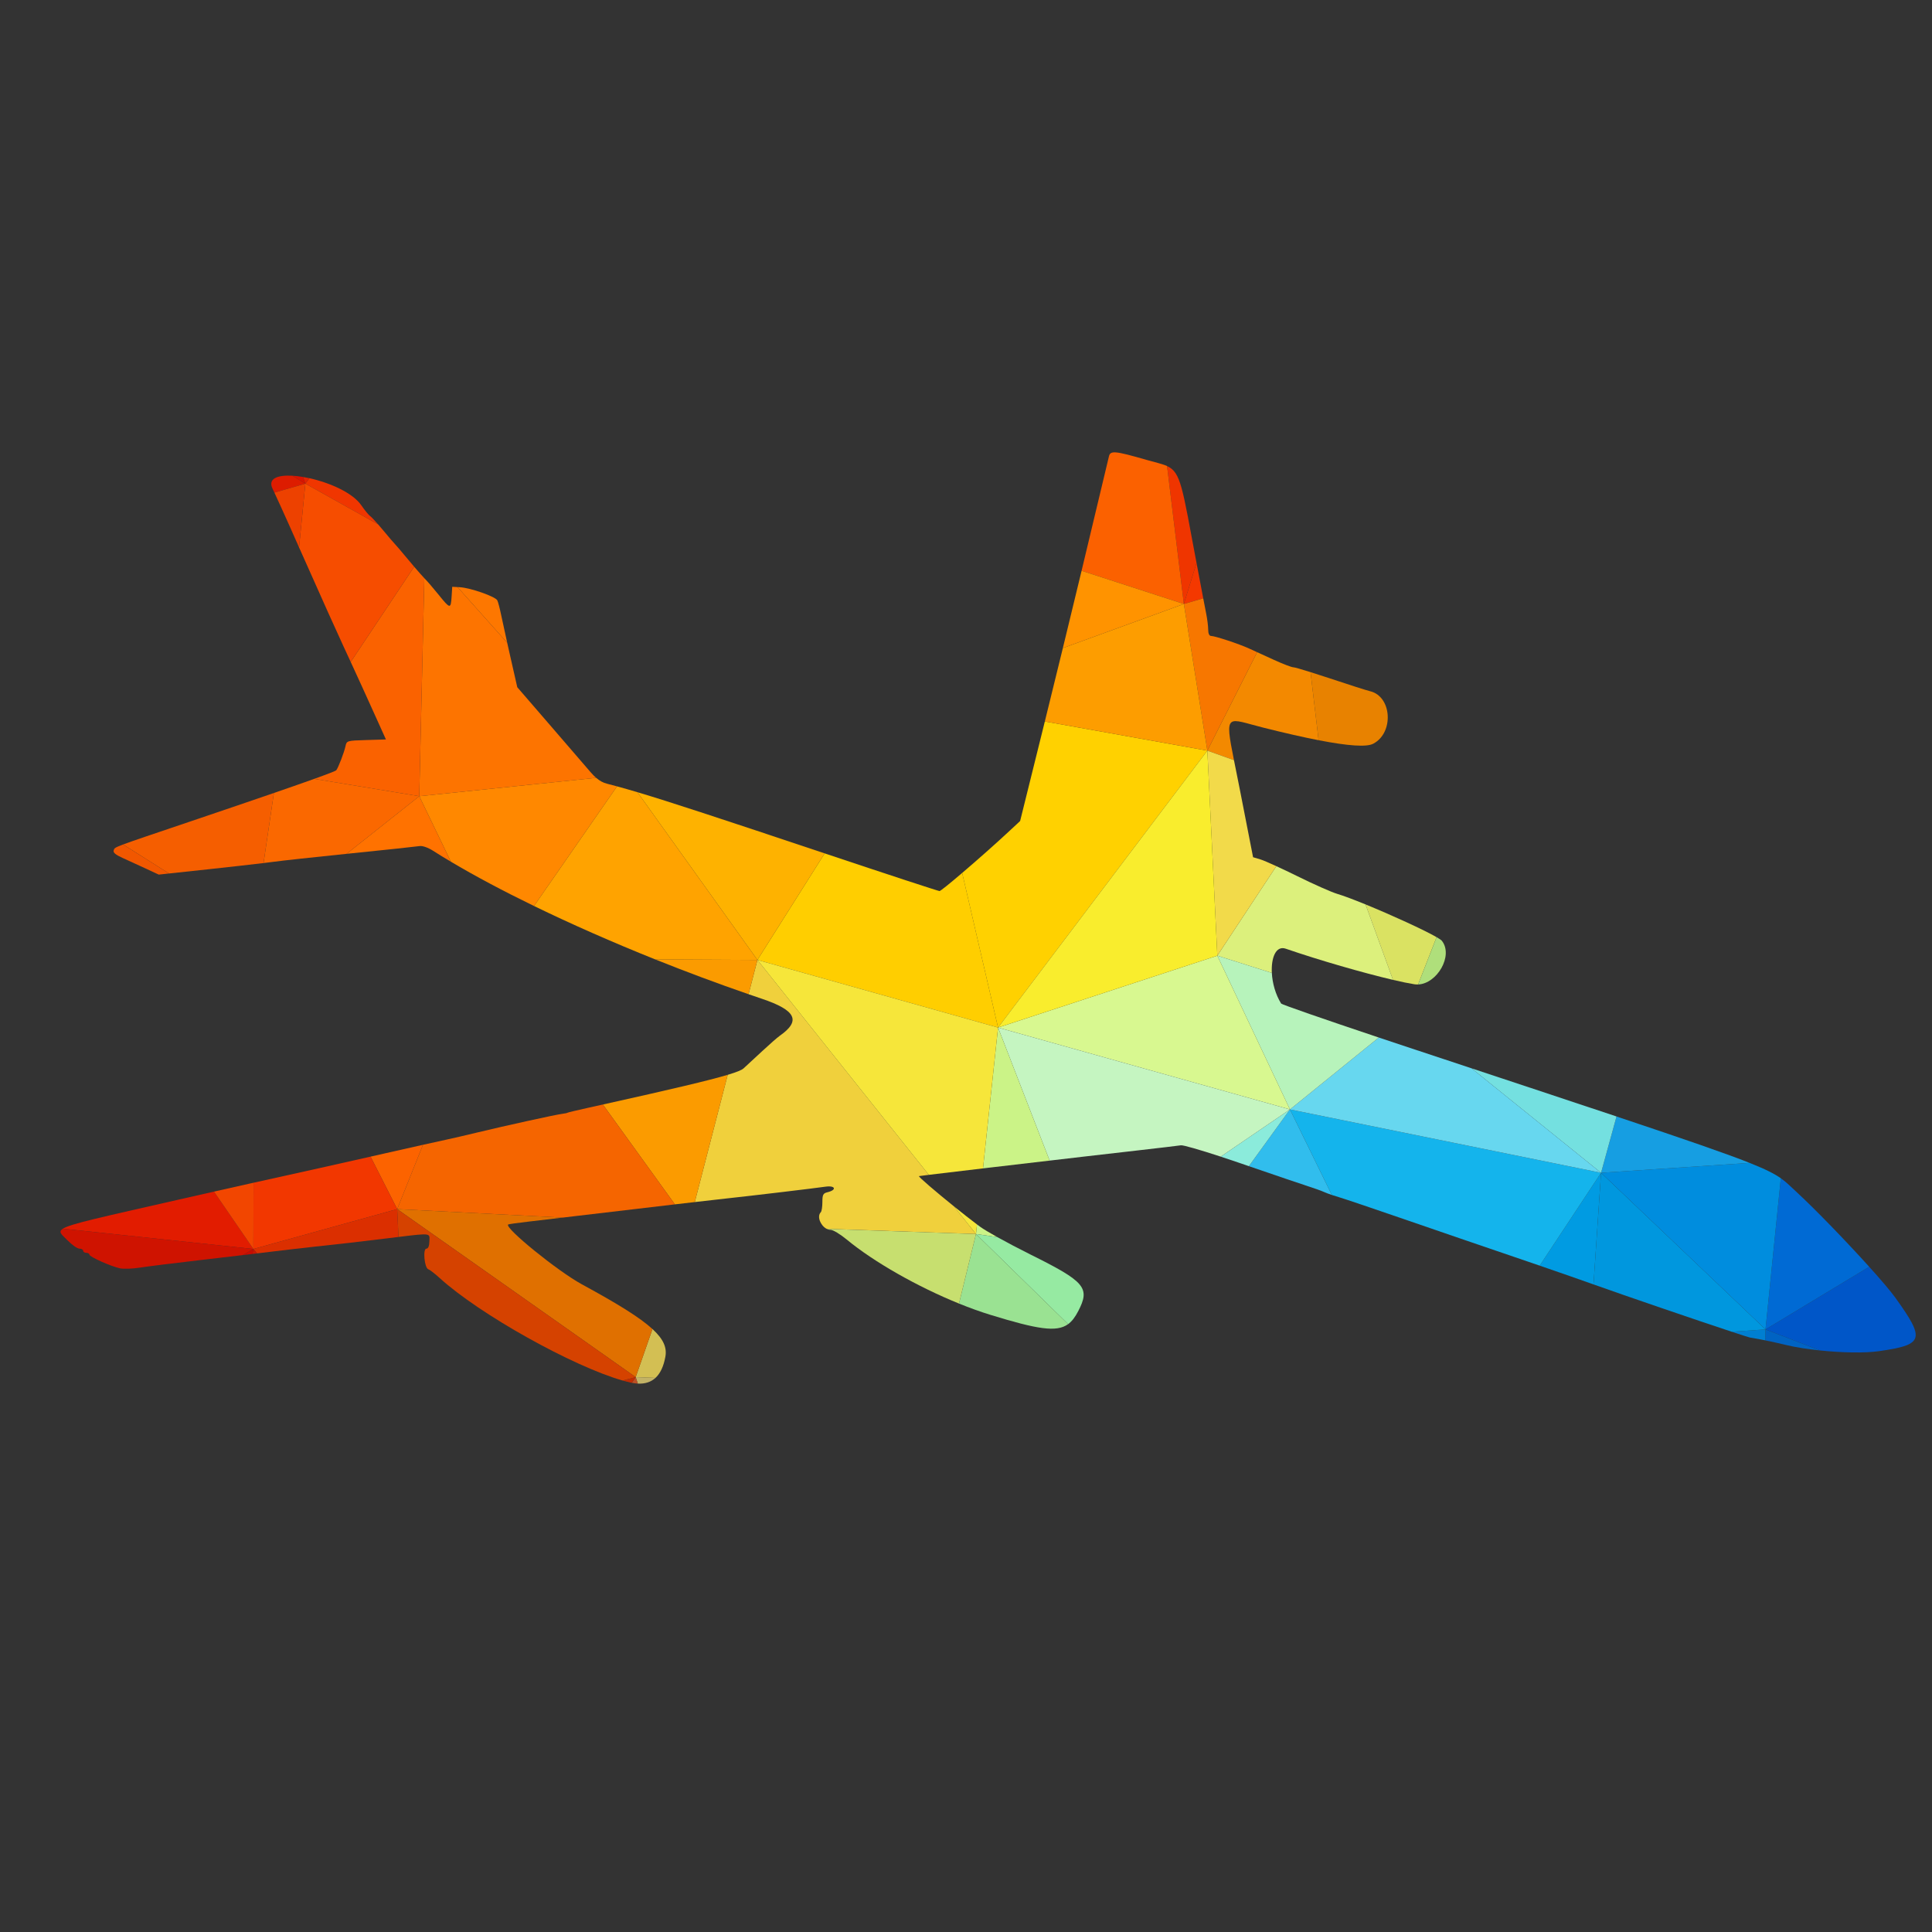 <?xml version="1.0" encoding="UTF-8" standalone="no"?>
<!-- Created with Inkscape (http://www.inkscape.org/) -->

<svg
   version="1.1"
   id="svg335"
   xml:space="preserve"
   width="1066.667"
   height="1066.667"
   viewBox="0 0 1066.667 1066.667"
   sodipodi:docname="airplane-silhouette-45pubicdomainvectors.org.svg"
   inkscape:version="1.1.2 (b8e25be833, 2022-02-05)"
   xmlns:inkscape="http://www.inkscape.org/namespaces/inkscape"
   xmlns:sodipodi="http://sodipodi.sourceforge.net/DTD/sodipodi-0.dtd"
   xmlns="http://www.w3.org/2000/svg"
   xmlns:svg="http://www.w3.org/2000/svg"><rect x="0" y="0" width="1066.667" height="1066.667" fill="#333333" stroke="none"/><defs
     id="defs339"><clipPath
       clipPathUnits="userSpaceOnUse"
       id="clipPath349"><path
         d="M 0,800 H 800 V 0 H 0 Z"
         id="path347" /></clipPath></defs><sodipodi:namedview
     id="namedview337"
     pagecolor="#ffffff"
     bordercolor="#666666"
     borderopacity="1.0"
     inkscape:pageshadow="2"
     inkscape:pageopacity="0.0"
     inkscape:pagecheckerboard="0"
     showgrid="false"
     inkscape:zoom="0.77906244"
     inkscape:cx="533.33337"
     inkscape:cy="533.33337"
     inkscape:window-width="1920"
     inkscape:window-height="1018"
     inkscape:window-x="-8"
     inkscape:window-y="-8"
     inkscape:window-maximized="1"
     inkscape:current-layer="g341" /><g
     id="g341"
     inkscape:groupmode="layer"
     inkscape:label="airplane-silhouette-45pubicdomainvectors.org"
     transform="matrix(1.333,0,0,-1.333,0,1066.667)"><g
       id="g343"><g
         id="g345"
         clip-path="url(#clipPath349)"><path
           d="m 753.89,240.858 c 8.995,-0.93 18.497,-1.125 24.298,-0.294 18.66,2.671 19.31,4.79 6.816,22.171 -1.937,2.694 -5.916,7.358 -10.809,12.785 l -42.954,-25.943 z"
           style="fill:#0056c8;fill-opacity:1;fill-rule:nonzero;stroke:none"
           id="path351" /><path
           d="m 743.744,306.824 c -2.356,2.171 -3.87,3.759 -6.162,5.371 l -6.341,-62.618 42.954,25.943 c -9.444,10.476 -22.298,23.799 -30.451,31.304"
           style="fill:#006ad4;fill-opacity:1;fill-rule:nonzero;stroke:none"
           id="path353" /><path
           d="m 731.127,245.055 c 2.386,-0.484 5.67,-1.215 8.34,-1.865 4.072,-0.993 9.162,-1.789 14.423,-2.332 l -22.649,8.719 z"
           style="fill:#0063c3;fill-opacity:1;fill-rule:nonzero;stroke:none"
           id="path355" /><path
           d="m 717.243,248.613 c 4.022,-1.327 6.772,-2.209 7.5,-2.386 0.238,-0.059 2.187,-0.411 4.331,-0.78 0.541,-0.093 1.246,-0.23 2.053,-0.392 l 0.114,4.522 z"
           style="fill:#007fd1;fill-opacity:1;fill-rule:nonzero;stroke:none"
           id="path357" /><path
           d="m 663.127,314.447 -3.121,-46.232 c 13.55,-4.842 43.182,-14.96 57.237,-19.602 l 13.998,0.964 z"
           style="fill:#0097de;fill-opacity:1;fill-rule:nonzero;stroke:none"
           id="path359" /><path
           d="m 731.241,249.577 6.341,62.618 c -2.568,1.806 -6.116,3.642 -12.93,6.354 l -61.525,-4.102 z"
           style="fill:#008dde;fill-opacity:1;fill-rule:nonzero;stroke:none"
           id="path361" /><path
           d="m 724.652,318.549 c -9.653,3.844 -25.86,9.447 -55.117,19.227 l -6.408,-23.329 z"
           style="fill:#169ee2;fill-opacity:1;fill-rule:nonzero;stroke:none"
           id="path363" /><path
           d="m 585.815,392.537 c 0.514,-0.08 1.027,-0.106 1.537,-0.087 l 7.657,19.6 c -5.273,3.037 -18.678,9.17 -29.428,13.561 l 11.387,-31.263 c 3.555,-0.833 6.594,-1.461 8.847,-1.811"
           style="fill:#dae262;fill-opacity:1;fill-rule:nonzero;stroke:none"
           id="path365" /><path
           d="m 669.535,337.776 c -15.848,5.299 -35.532,11.824 -60.072,19.955 l 53.664,-43.284 z"
           style="fill:#74e0e0;fill-opacity:1;fill-rule:nonzero;stroke:none"
           id="path367" /><path
           d="m 597.205,410.533 c -0.248,0.316 -1.022,0.84 -2.196,1.517 l -7.657,-19.6 c 7.856,0.304 14.691,11.937 9.853,18.083"
           style="fill:#afdf7b;fill-opacity:1;fill-rule:nonzero;stroke:none"
           id="path369" /><path
           d="m 637.716,275.991 c 8.532,-2.934 17.208,-5.958 22.067,-7.697 0.073,-0.025 0.151,-0.054 0.223,-0.079 l 3.121,46.232 z"
           style="fill:#009be2;fill-opacity:1;fill-rule:nonzero;stroke:none"
           id="path371" /><path
           d="m 534.272,340.689 17.333,-35.407 c 0.944,-0.318 1.972,-0.646 2.944,-0.932 2.382,-0.706 15.244,-5.052 28.582,-9.659 13.338,-4.606 33.216,-11.418 44.173,-15.139 3.247,-1.103 6.816,-2.323 10.412,-3.561 l 25.411,38.456 z"
           style="fill:#14b4ec;fill-opacity:1;fill-rule:nonzero;stroke:none"
           id="path373" /><path
           d="m 663.127,314.447 -53.664,43.284 c -7.966,2.64 -16.44,5.448 -25.466,8.44 -4.454,1.476 -8.789,2.92 -12.938,4.308 l -36.787,-29.79 z"
           style="fill:#67d7ef;fill-opacity:1;fill-rule:nonzero;stroke:none"
           id="path375" /><path
           d="m 568.732,492.147 c 8.704,4.501 7.803,19.633 -1.297,21.774 -1.372,0.323 -8.769,2.682 -16.439,5.242 -2.951,0.985 -5.783,1.9 -8.195,2.654 l 3.345,-28.203 c 12.362,-2.398 19.85,-2.882 22.586,-1.467"
           style="fill:#e88200;fill-opacity:1;fill-rule:nonzero;stroke:none"
           id="path377" /><path
           d="m 526.775,397.224 c -0.341,6.368 1.721,11.436 5.758,10.043 13.714,-4.735 32.162,-10.046 44.435,-12.919 l -11.387,31.263 c -4.79,1.956 -9.054,3.567 -11.833,4.404 -2.345,0.705 -9.72,3.981 -16.389,7.277 -3.035,1.501 -6.107,2.963 -8.718,4.162 l -24.446,-37.073 z"
           style="fill:#dcf07c;fill-opacity:1;fill-rule:nonzero;stroke:none"
           id="path379" /><path
           d="m 517.264,317.195 c 11.188,-3.845 21.701,-7.418 24.293,-8.251 2.858,-0.917 5.976,-2.038 6.929,-2.491 0.565,-0.267 1.752,-0.709 3.119,-1.171 l -17.333,35.407 z"
           style="fill:#31bded;fill-opacity:1;fill-rule:nonzero;stroke:none"
           id="path381" /><path
           d="m 505.601,321.146 c 2.587,-0.848 5.348,-1.775 8.196,-2.756 1.158,-0.4 2.316,-0.798 3.467,-1.195 l 17.008,23.494 z"
           style="fill:#8bebdb;fill-opacity:1;fill-rule:nonzero;stroke:none"
           id="path383" /><path
           d="m 511.086,485.361 c -4.023,20.092 -2.784,17.217 12.037,13.492 8.984,-2.257 16.649,-4.001 23.023,-5.239 l -3.345,28.203 c -3.857,1.207 -6.636,1.999 -7.089,1.999 -0.736,0 -4.399,1.4 -8.139,3.111 -2.236,1.021 -4.783,2.185 -6.879,3.143 l -20.626,-40.769 z"
           style="fill:#f38900;fill-opacity:1;fill-rule:nonzero;stroke:none"
           id="path385" /><path
           d="m 534.272,340.689 36.787,29.79 c -22.924,7.674 -40.181,13.664 -40.43,14.062 -2.386,3.829 -3.63,8.531 -3.854,12.683 l -22.58,7.157 z"
           style="fill:#b7f3bb;fill-opacity:1;fill-rule:nonzero;stroke:none"
           id="path387" /><path
           d="m 495.579,567.043 c -5.939,31.556 -6.415,37.47 -12.203,40.128 l 6.961,-57.128 z"
           style="fill:#ef3500;fill-opacity:1;fill-rule:nonzero;stroke:none"
           id="path389" /><path
           d="m 498.358,552.385 c -0.756,3.963 -1.746,9.169 -2.712,14.305 -0.023,0.119 -0.044,0.235 -0.067,0.353 l -5.242,-17 z"
           style="fill:#f43800;fill-opacity:1;fill-rule:nonzero;stroke:none"
           id="path391" /><path
           d="m 500.068,489.301 20.626,40.769 c -1.412,0.646 -2.623,1.199 -3.389,1.55 -4.176,1.908 -14.123,5.189 -15.734,5.189 -0.703,0 -1.156,1.002 -1.156,2.556 0,1.406 -0.375,4.426 -0.835,6.713 -0.199,0.988 -0.643,3.286 -1.222,6.307 l -8.021,-2.342 z"
           style="fill:#f77700;fill-opacity:1;fill-rule:nonzero;stroke:none"
           id="path393" /><path
           d="m 504.195,404.381 24.446,37.073 c -3.126,1.433 -5.59,2.487 -6.524,2.767 l -3.117,0.934 -5.496,28.114 c -0.928,4.742 -1.746,8.736 -2.418,12.092 l -11.018,3.94 z"
           style="fill:#f2da4a;fill-opacity:1;fill-rule:nonzero;stroke:none"
           id="path395" /><path
           d="m 483.376,607.171 c -2.018,0.925 -4.682,1.456 -8.446,2.54 -13.169,3.79 -15.034,3.966 -15.625,1.472 -3.83,-16.131 -7.65,-32.1 -11.333,-47.39 l 42.365,-13.75 z"
           style="fill:#fb6100;fill-opacity:1;fill-rule:nonzero;stroke:none"
           id="path397" /><path
           d="m 413.377,374.6 120.895,-33.911 -30.077,63.692 z"
           style="fill:#d8f890;fill-opacity:1;fill-rule:nonzero;stroke:none"
           id="path399" /><path
           d="m 413.377,374.6 21.369,-55.1 c 6.616,0.772 11.704,1.366 13.701,1.6 4.05,0.473 14.378,1.66 22.953,2.636 8.575,0.976 16.544,1.921 17.713,2.102 0.912,0.141 7.665,-1.803 16.488,-4.692 l 28.671,19.543 z"
           style="fill:#c5f5c1;fill-opacity:1;fill-rule:nonzero;stroke:none"
           id="path401" /><path
           d="m 500.068,489.301 -67.315,12.087 c -0.224,-0.904 -0.445,-1.802 -0.666,-2.689 l -9.566,-38.542 -4.576,-4.266 c -5.549,-5.173 -13.343,-12.054 -19.432,-17.248 L 413.377,374.6 Z"
           style="fill:#ffd100;fill-opacity:1;fill-rule:nonzero;stroke:none"
           id="path403" /><path
           d="M 500.068,489.301 413.377,374.6 l 90.818,29.781 z"
           style="fill:#f9ed2d;fill-opacity:1;fill-rule:nonzero;stroke:none"
           id="path405" /><path
           d="m 490.337,550.043 -50.117,-18.25 c -2.645,-10.851 -5.154,-21.069 -7.467,-30.405 l 67.315,-12.087 z"
           style="fill:#fd9d00;fill-opacity:1;fill-rule:nonzero;stroke:none"
           id="path407" /><path
           d="m 447.972,563.793 c -2.673,-11.093 -5.272,-21.825 -7.752,-32 l 50.117,18.25 z"
           style="fill:#ff9300;fill-opacity:1;fill-rule:nonzero;stroke:none"
           id="path409" /><path
           d="m 413.08,287.809 c -3.293,1.835 -5.881,3.379 -7.072,4.253 -0.425,0.31 -0.875,0.644 -1.346,0.999 l -0.425,-3.972 z"
           style="fill:#cbf387;fill-opacity:1;fill-rule:nonzero;stroke:none"
           id="path411" /><path
           d="m 407.143,316.276 c 1.331,0.156 2.685,0.315 4.06,0.474 8.331,0.973 16.743,1.955 23.543,2.75 l -21.369,55.1 z"
           style="fill:#cbf387;fill-opacity:1;fill-rule:nonzero;stroke:none"
           id="path413" /><path
           d="m 442.392,251.764 c 1.653,1.198 2.93,2.97 4.163,5.336 5.063,9.715 2.971,12.204 -19.761,23.504 -4.804,2.389 -9.766,5.005 -13.714,7.205 l -8.843,1.28 z"
           style="fill:#96eaa2;fill-opacity:1;fill-rule:nonzero;stroke:none"
           id="path415" /><path
           d="m 397.203,260.287 c 4.497,-1.824 8.924,-3.422 13.135,-4.713 19.278,-5.908 27.253,-7.293 32.054,-3.81 l -38.155,37.325 z"
           style="fill:#9ae292;fill-opacity:1;fill-rule:nonzero;stroke:none"
           id="path417" /><path
           d="m 413.377,374.6 -14.864,64.043 c -5.088,-4.339 -8.985,-7.502 -9.38,-7.502 -0.51,0 -21.379,6.844 -46.375,15.207 -0.401,0.134 -0.792,0.265 -1.189,0.398 l -27.855,-44.135 z"
           style="fill:#ffce00;fill-opacity:1;fill-rule:nonzero;stroke:none"
           id="path419" /><path
           d="m 310.04,388.412 c 1.82,-0.628 3.639,-1.25 5.457,-1.862 14.231,-4.794 16.344,-9.129 7.48,-15.337 -0.99,-0.694 -4.278,-3.571 -7.306,-6.393 -3.028,-2.824 -6.504,-6.039 -7.723,-7.143 -0.738,-0.668 -2.71,-1.497 -6.546,-2.647 l -13.638,-52.704 c 6.08,0.7 10.834,1.24 13.008,1.475 10.375,1.115 36.711,4.251 41.036,4.887 4.192,0.618 4.957,-1.319 0.907,-2.294 -1.799,-0.433 -2.101,-1.015 -2.101,-4.059 0,-1.953 -0.292,-3.847 -0.649,-4.209 -1.746,-1.768 -0.069,-5.629 2.428,-6.89 l 61.844,-2.147 -9.149,11.473 c -7.516,6.065 -14.929,12.383 -14.459,12.512 0.121,0.033 1.59,0.221 4.063,0.526 l -70.978,89.011 z"
           style="fill:#f0d03c;fill-opacity:1;fill-rule:nonzero;stroke:none"
           id="path421" /><path
           d="m 404.662,293.061 c -2.726,2.045 -6.159,4.746 -9.574,7.501 l 9.149,-11.473 z"
           style="fill:#f6e63a;fill-opacity:1;fill-rule:nonzero;stroke:none"
           id="path423" /><path
           d="M 313.714,402.611 384.692,313.6 c 4.668,0.574 12.918,1.558 22.451,2.676 l 6.234,58.324 z"
           style="fill:#f6e63a;fill-opacity:1;fill-rule:nonzero;stroke:none"
           id="path425" /><path
           d="m 342.393,291.236 c 0.51,-0.257 1.054,-0.408 1.61,-0.408 1.002,0 3.962,-1.77 6.579,-3.933 11.476,-9.488 29.574,-19.696 46.621,-26.608 l 7.034,28.802 z"
           style="fill:#c7df6f;fill-opacity:1;fill-rule:nonzero;stroke:none"
           id="path427" /><path
           d="m 341.569,446.746 c -44.011,14.723 -64.403,21.422 -77.556,25.339 l 49.701,-69.474 z"
           style="fill:#feb200;fill-opacity:1;fill-rule:nonzero;stroke:none"
           id="path429" /><path
           d="m 264.183,227.138 c 2.997,-0.154 5.435,0.641 7.313,2.375 l -8.204,0.308 z"
           style="fill:#c2b266;fill-opacity:1;fill-rule:nonzero;stroke:none"
           id="path431" /><path
           d="m 271.496,229.513 c 2.003,1.848 3.37,4.763 4.092,8.752 0.678,3.738 -0.708,7.218 -5.348,11.472 l -6.948,-19.916 z"
           style="fill:#d3bf53;fill-opacity:1;fill-rule:nonzero;stroke:none"
           id="path433" /><path
           d="m 271.354,402.844 c 12.699,-5.091 25.719,-9.957 38.686,-14.432 l 3.674,14.199 z"
           style="fill:#fb9b00;fill-opacity:1;fill-rule:nonzero;stroke:none"
           id="path435" /><path
           d="m 249.7,342.729 29.825,-41.356 c 2.918,0.338 5.695,0.659 8.239,0.953 l 13.638,52.704 c -7.78,-2.331 -23.245,-5.983 -51.702,-12.301"
           style="fill:#fb9b00;fill-opacity:1;fill-rule:nonzero;stroke:none"
           id="path437" /><path
           d="m 264.013,472.085 c -3.16,0.941 -5.904,1.723 -8.456,2.417 l -34.378,-49.55 c 15.432,-7.501 32.492,-15.021 50.175,-22.108 l 42.36,-0.233 z"
           style="fill:#ffa300;fill-opacity:1;fill-rule:nonzero;stroke:none"
           id="path439" /><path
           d="m 207.569,545.47 c -0.53,2.62 -1.243,5.348 -1.586,6.064 -0.748,1.561 -11.109,5.198 -15.525,5.45 l -0.958,0.055 20.575,-23.065 c -1.12,5.01 -2.123,9.605 -2.506,11.496"
           style="fill:#fd7700;fill-opacity:1;fill-rule:nonzero;stroke:none"
           id="path441" /><path
           d="m 244.042,341.476 c -5.003,-1.107 -9.095,-2.087 -9.095,-2.177 0,-0.091 -0.975,-0.289 -2.165,-0.441 -2.781,-0.352 -23.86,-4.986 -35.079,-7.71 -4.764,-1.157 -10.61,-2.507 -12.992,-3.004 -1.211,-0.251 -4.781,-1.04 -9.53,-2.103 l -10.668,-26.632 68.602,-3.513 c 1.715,0.203 3.371,0.402 4.863,0.582 10.394,1.251 27.585,3.273 41.547,4.895 L 249.7,342.729 c -1.833,-0.407 -3.716,-0.825 -5.658,-1.253"
           style="fill:#f56500;fill-opacity:1;fill-rule:nonzero;stroke:none"
           id="path443" /><path
           d="m 261.678,227.462 c 0.874,-0.174 1.71,-0.283 2.505,-0.324 l -0.891,2.683 z"
           style="fill:#bc5024;fill-opacity:1;fill-rule:nonzero;stroke:none"
           id="path445" /><path
           d="m 263.292,229.821 6.948,19.916 c -5.164,4.737 -14.358,10.432 -29.23,18.513 -9.968,5.416 -32.035,23.311 -30.563,24.783 0.137,0.137 3.951,0.674 8.477,1.196 3.392,0.388 9.058,1.054 14.191,1.667 l -68.602,3.513 z"
           style="fill:#e07000;fill-opacity:1;fill-rule:nonzero;stroke:none"
           id="path447" /><path
           d="m 251.403,475.598 c -1.598,0.41 -3.014,1.168 -4.484,2.438 l -73.265,-7.606 13.088,-27.129 c 9.977,-5.93 21.647,-12.133 34.437,-18.349 l 34.378,49.55 c -1.43,0.388 -2.803,0.75 -4.154,1.096"
           style="fill:#ff8800;fill-opacity:1;fill-rule:nonzero;stroke:none"
           id="path449" /><path
           d="m 246.919,478.036 c -0.787,0.679 -1.59,1.501 -2.444,2.501 -1.906,2.228 -9.487,11.021 -16.848,19.54 l -13.381,15.488 -2.856,12.571 c -0.437,1.921 -0.885,3.911 -1.315,5.838 l -20.575,23.065 -2.19,0.124 -0.264,-4.114 c -0.332,-5.15 -0.599,-5.111 -5.366,0.806 -2.144,2.659 -4.726,5.661 -5.738,6.669 -0.058,0.058 -0.125,0.126 -0.195,0.2 l -2.093,-90.294 z"
           style="fill:#fd7400;fill-opacity:1;fill-rule:nonzero;stroke:none"
           id="path451" /><path
           d="m 257.857,228.411 c 1.236,-0.352 2.41,-0.652 3.506,-0.888 0.106,-0.021 0.21,-0.04 0.315,-0.061 l 1.614,2.359 z"
           style="fill:#c22c00;fill-opacity:1;fill-rule:nonzero;stroke:none"
           id="path453" /><path
           d="m 164.513,299.409 0.542,-11.531 c 13.961,1.712 12.863,1.517 12.792,-1.811 -0.042,-1.931 -0.489,-3.03 -1.234,-3.032 -1.558,-0.004 -0.831,-7.997 0.776,-8.532 0.623,-0.208 2.719,-1.823 4.66,-3.592 16.653,-15.171 55.259,-36.632 75.808,-42.5 l 5.435,1.41 z"
           style="fill:#d54200;fill-opacity:1;fill-rule:nonzero;stroke:none"
           id="path455" /><path
           d="m 175.747,560.724 c -0.802,0.833 -2.416,2.663 -4.194,4.744 l -26.292,-39.437 c 3.304,-7.159 6.075,-13.248 10.281,-22.568 l 4.301,-9.527 -8.129,-0.248 c -8.059,-0.246 -8.131,-0.268 -8.631,-2.599 -0.548,-2.551 -2.984,-8.896 -3.803,-9.902 -0.231,-0.284 -3.226,-1.46 -9.132,-3.579 l 43.506,-7.178 z"
           style="fill:#fa6200;fill-opacity:1;fill-rule:nonzero;stroke:none"
           id="path457" /><path
           d="m 156.602,583.018 c -1.556,1.776 -2.861,3.147 -3.269,3.409 -0.584,0.374 -2.24,2.392 -3.678,4.484 -3.562,5.175 -13.007,9.347 -21.503,11.225 l -1.677,-2.261 z"
           style="fill:#f03600;fill-opacity:1;fill-rule:nonzero;stroke:none"
           id="path459" /><path
           d="m 143.559,446.561 c 0.725,0.075 1.451,0.148 2.176,0.223 14.291,1.453 26.899,2.797 28.017,2.986 1.2,0.201 3.506,-0.597 5.629,-1.947 2.335,-1.487 4.793,-2.995 7.361,-4.522 l -13.088,27.129 z"
           style="fill:#ff7200;fill-opacity:1;fill-rule:nonzero;stroke:none"
           id="path461" /><path
           d="m 175.181,326.041 c -4.592,-1.026 -10.284,-2.309 -16.021,-3.61 -1.989,-0.452 -3.869,-0.878 -5.68,-1.287 l 11.033,-21.735 z"
           style="fill:#fc6300;fill-opacity:1;fill-rule:nonzero;stroke:none"
           id="path463" /><path
           d="m 164.513,299.409 -11.033,21.735 c -14.87,-3.366 -24.811,-5.582 -48.469,-10.81 l -0.061,-27.438 z"
           style="fill:#f23700;fill-opacity:1;fill-rule:nonzero;stroke:none"
           id="path465" /><path
           d="m 104.95,282.896 1.516,-1.836 c 2.189,0.261 4.072,0.488 5.49,0.663 5.716,0.699 14.096,1.671 18.622,2.159 13.479,1.45 15.404,1.672 30.264,3.48 1.54,0.188 2.938,0.36 4.213,0.516 l -0.542,11.531 z"
           style="fill:#db2f00;fill-opacity:1;fill-rule:nonzero;stroke:none"
           id="path467" /><path
           d="m 130.148,477.608 c -4.128,-1.482 -9.678,-3.425 -16.706,-5.848 l -4.28,-29.024 c 1.795,0.216 3.209,0.392 4.093,0.514 3.392,0.466 16.734,1.922 30.304,3.311 l 30.095,23.869 z"
           style="fill:#fa6800;fill-opacity:1;fill-rule:nonzero;stroke:none"
           id="path469" /><path
           d="m 128.152,602.136 c -0.896,0.197 -1.781,0.369 -2.648,0.514 l 0.971,-2.775 z"
           style="fill:#e42300;fill-opacity:1;fill-rule:nonzero;stroke:none"
           id="path471" /><path
           d="m 169.063,568.423 c -2.771,3.334 -5.265,6.258 -5.541,6.496 -0.276,0.238 -2.443,2.771 -4.815,5.629 -0.715,0.863 -1.433,1.704 -2.105,2.47 l -30.127,16.857 -2.602,-26.408 c 10.542,-23.7 15.384,-34.478 18.404,-40.989 1.068,-2.3 2.048,-4.416 2.984,-6.447 l 26.292,39.437 c -0.817,0.957 -1.668,1.965 -2.49,2.955"
           style="fill:#f64d00;fill-opacity:1;fill-rule:nonzero;stroke:none"
           id="path473" /><path
           d="m 104.567,280.832 c 0.654,0.078 1.289,0.154 1.899,0.228 l -1.516,1.836 z"
           style="fill:#ca1500;fill-opacity:1;fill-rule:nonzero;stroke:none"
           id="path475" /><path
           d="m 100.515,280.352 c 1.412,0.166 2.771,0.329 4.052,0.48 l 0.383,2.064 z"
           style="fill:#c80b00;fill-opacity:1;fill-rule:nonzero;stroke:none"
           id="path477" /><path
           d="m 88.632,306.659 c -4.519,-1.022 -9.536,-2.16 -14.353,-3.257 C 41.395,295.92 29.304,293.337 26.055,291.295 l 78.895,-8.399 z"
           style="fill:#e21c00;fill-opacity:1;fill-rule:nonzero;stroke:none"
           id="path479" /><path
           d="m 105.011,310.334 c -0.705,-0.156 -1.419,-0.314 -2.15,-0.476 -2.378,-0.525 -7.798,-1.744 -14.229,-3.199 l 16.318,-23.763 z"
           style="fill:#f24600;fill-opacity:1;fill-rule:nonzero;stroke:none"
           id="path481" /><path
           d="m 125.504,602.65 c -1.546,0.259 -3.032,0.433 -4.414,0.512 l 5.385,-3.287 z"
           style="fill:#db1300;fill-opacity:1;fill-rule:nonzero;stroke:none"
           id="path483" /><path
           d="m 121.09,603.162 c -6.127,0.347 -10.197,-1.166 -8.241,-5.291 0.234,-0.496 0.504,-1.071 0.798,-1.703 l 12.828,3.707 z"
           style="fill:#dd1c00;fill-opacity:1;fill-rule:nonzero;stroke:none"
           id="path485" /><path
           d="m 113.647,596.168 c 1.688,-3.622 4.224,-9.196 6.117,-13.454 1.459,-3.284 2.826,-6.361 4.109,-9.247 l 2.602,26.408 z"
           style="fill:#ed4100;fill-opacity:1;fill-rule:nonzero;stroke:none"
           id="path487" /><path
           d="M 79.477,460.188 C 62.8,454.549 54.84,451.879 50.982,450.434 l 19.035,-12.018 16.234,1.743 c 8.485,0.911 17.462,1.924 22.911,2.577 l 4.28,29.024 c -8.915,-3.074 -20.201,-6.919 -33.965,-11.572"
           style="fill:#f55e00;fill-opacity:1;fill-rule:nonzero;stroke:none"
           id="path489" /><path
           d="m 47.088,447.957 c -0.325,-0.847 0.819,-1.819 3.614,-3.07 2.249,-1.008 6.554,-2.979 9.566,-4.381 l 5.475,-2.548 4.274,0.458 -19.035,12.018 c -4.001,-1.498 -3.587,-1.678 -3.894,-2.477"
           style="fill:#f15700;fill-opacity:1;fill-rule:nonzero;stroke:none"
           id="path491" /><path
           d="m 26.055,291.295 c -2.212,-1.392 -0.325,-2.533 1.891,-4.802 1.858,-1.902 4.079,-3.46 4.935,-3.46 0.856,0 1.557,-0.389 1.557,-0.865 0,-0.478 0.584,-0.867 1.299,-0.867 0.714,0 1.299,-0.339 1.299,-0.752 0,-0.884 8.784,-4.82 12.649,-5.668 1.466,-0.323 5.164,-0.196 8.217,0.285 3.053,0.479 14.125,1.862 24.606,3.076 5.736,0.664 12.3,1.434 18.007,2.11 l 4.435,2.544 z"
           style="fill:#cf1300;fill-opacity:1;fill-rule:nonzero;stroke:none"
           id="path493" /></g></g></g></svg>
